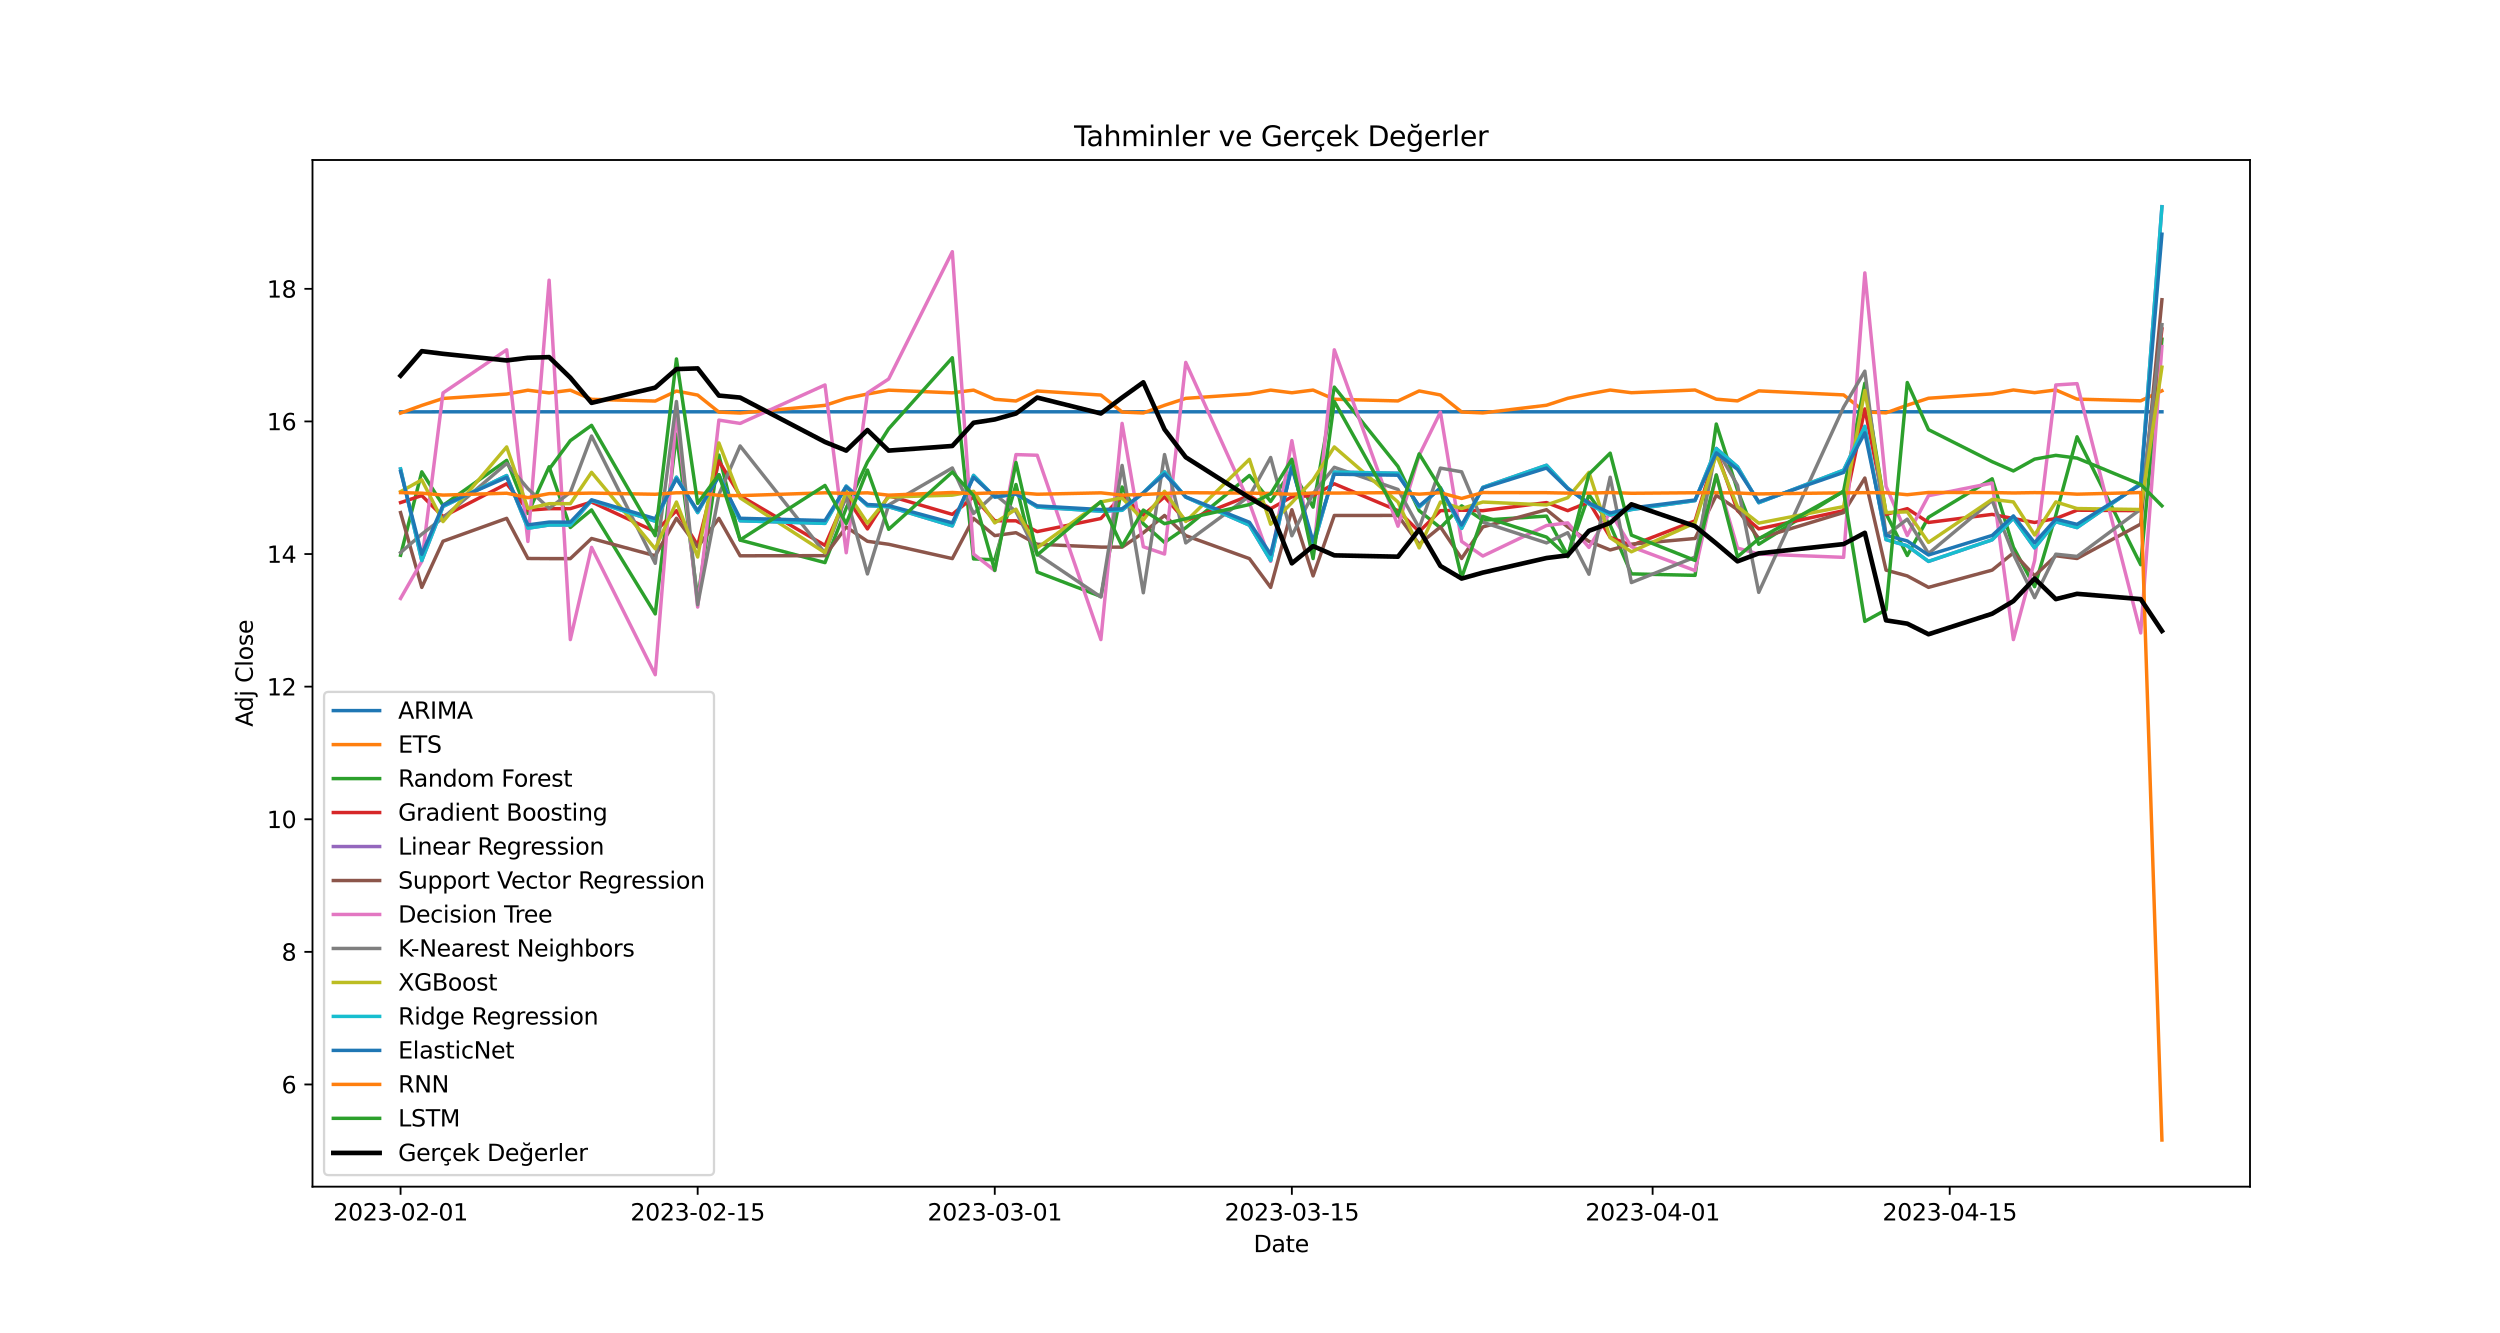 <?xml version="1.0" encoding="utf-8" standalone="no"?>
<!DOCTYPE svg PUBLIC "-//W3C//DTD SVG 1.1//EN"
  "http://www.w3.org/Graphics/SVG/1.1/DTD/svg11.dtd">
<svg xmlns:xlink="http://www.w3.org/1999/xlink" width="1080pt" height="576pt" viewBox="0 0 1080 576" xmlns="http://www.w3.org/2000/svg" version="1.1">
 <defs>
  <style type="text/css">*{stroke-linejoin: round; stroke-linecap: butt}</style>
 </defs>
 <g id="figure_1">
  <g id="patch_1">
   <path d="M 0 576 
L 1080 576 
L 1080 0 
L 0 0 
z
" style="fill: #ffffff"/>
  </g>
  <g id="axes_1">
   <g id="patch_2">
    <path d="M 135 512.64 
L 972 512.64 
L 972 69.12 
L 135 69.12 
z
" style="fill: #ffffff"/>
   </g>
   <g id="matplotlib.axis_1">
    <g id="xtick_1">
     <g id="line2d_1">
      <defs>
       <path id="m3246c7cb41" d="M 0 0 
L 0 3.5 
" style="stroke: #000000; stroke-width: 0.8"/>
      </defs>
      <g>
       <use xlink:href="#m3246c7cb41" x="173.045" y="512.64" style="stroke: #000000; stroke-width: 0.8"/>
      </g>
     </g>
     <g id="text_1">
      <!-- 2023-02-01 -->
      <g transform="translate(143.988 527.238) scale(0.1 -0.1)">
       <defs>
        <path id="DejaVuSans-32" d="M 1228 531 
L 3431 531 
L 3431 0 
L 469 0 
L 469 531 
Q 828 903 1448 1529 
Q 2069 2156 2228 2338 
Q 2531 2678 2651 2914 
Q 2772 3150 2772 3378 
Q 2772 3750 2511 3984 
Q 2250 4219 1831 4219 
Q 1534 4219 1204 4116 
Q 875 4013 500 3803 
L 500 4441 
Q 881 4594 1212 4672 
Q 1544 4750 1819 4750 
Q 2544 4750 2975 4387 
Q 3406 4025 3406 3419 
Q 3406 3131 3298 2873 
Q 3191 2616 2906 2266 
Q 2828 2175 2409 1742 
Q 1991 1309 1228 531 
z
" transform="scale(0.016)"/>
        <path id="DejaVuSans-30" d="M 2034 4250 
Q 1547 4250 1301 3770 
Q 1056 3291 1056 2328 
Q 1056 1369 1301 889 
Q 1547 409 2034 409 
Q 2525 409 2770 889 
Q 3016 1369 3016 2328 
Q 3016 3291 2770 3770 
Q 2525 4250 2034 4250 
z
M 2034 4750 
Q 2819 4750 3233 4129 
Q 3647 3509 3647 2328 
Q 3647 1150 3233 529 
Q 2819 -91 2034 -91 
Q 1250 -91 836 529 
Q 422 1150 422 2328 
Q 422 3509 836 4129 
Q 1250 4750 2034 4750 
z
" transform="scale(0.016)"/>
        <path id="DejaVuSans-33" d="M 2597 2516 
Q 3050 2419 3304 2112 
Q 3559 1806 3559 1356 
Q 3559 666 3084 287 
Q 2609 -91 1734 -91 
Q 1441 -91 1130 -33 
Q 819 25 488 141 
L 488 750 
Q 750 597 1062 519 
Q 1375 441 1716 441 
Q 2309 441 2620 675 
Q 2931 909 2931 1356 
Q 2931 1769 2642 2001 
Q 2353 2234 1838 2234 
L 1294 2234 
L 1294 2753 
L 1863 2753 
Q 2328 2753 2575 2939 
Q 2822 3125 2822 3475 
Q 2822 3834 2567 4026 
Q 2313 4219 1838 4219 
Q 1578 4219 1281 4162 
Q 984 4106 628 3988 
L 628 4550 
Q 988 4650 1302 4700 
Q 1616 4750 1894 4750 
Q 2613 4750 3031 4423 
Q 3450 4097 3450 3541 
Q 3450 3153 3228 2886 
Q 3006 2619 2597 2516 
z
" transform="scale(0.016)"/>
        <path id="DejaVuSans-2d" d="M 313 2009 
L 1997 2009 
L 1997 1497 
L 313 1497 
L 313 2009 
z
" transform="scale(0.016)"/>
        <path id="DejaVuSans-31" d="M 794 531 
L 1825 531 
L 1825 4091 
L 703 3866 
L 703 4441 
L 1819 4666 
L 2450 4666 
L 2450 531 
L 3481 531 
L 3481 0 
L 794 0 
L 794 531 
z
" transform="scale(0.016)"/>
       </defs>
       <use xlink:href="#DejaVuSans-32"/>
       <use xlink:href="#DejaVuSans-30" x="63.623"/>
       <use xlink:href="#DejaVuSans-32" x="127.246"/>
       <use xlink:href="#DejaVuSans-33" x="190.869"/>
       <use xlink:href="#DejaVuSans-2d" x="254.492"/>
       <use xlink:href="#DejaVuSans-30" x="290.576"/>
       <use xlink:href="#DejaVuSans-32" x="354.199"/>
       <use xlink:href="#DejaVuSans-2d" x="417.822"/>
       <use xlink:href="#DejaVuSans-30" x="453.906"/>
       <use xlink:href="#DejaVuSans-31" x="517.529"/>
      </g>
     </g>
    </g>
    <g id="xtick_2">
     <g id="line2d_2">
      <g>
       <use xlink:href="#m3246c7cb41" x="301.392" y="512.64" style="stroke: #000000; stroke-width: 0.8"/>
      </g>
     </g>
     <g id="text_2">
      <!-- 2023-02-15 -->
      <g transform="translate(272.334 527.238) scale(0.1 -0.1)">
       <defs>
        <path id="DejaVuSans-35" d="M 691 4666 
L 3169 4666 
L 3169 4134 
L 1269 4134 
L 1269 2991 
Q 1406 3038 1543 3061 
Q 1681 3084 1819 3084 
Q 2600 3084 3056 2656 
Q 3513 2228 3513 1497 
Q 3513 744 3044 326 
Q 2575 -91 1722 -91 
Q 1428 -91 1123 -41 
Q 819 9 494 109 
L 494 744 
Q 775 591 1075 516 
Q 1375 441 1709 441 
Q 2250 441 2565 725 
Q 2881 1009 2881 1497 
Q 2881 1984 2565 2268 
Q 2250 2553 1709 2553 
Q 1456 2553 1204 2497 
Q 953 2441 691 2322 
L 691 4666 
z
" transform="scale(0.016)"/>
       </defs>
       <use xlink:href="#DejaVuSans-32"/>
       <use xlink:href="#DejaVuSans-30" x="63.623"/>
       <use xlink:href="#DejaVuSans-32" x="127.246"/>
       <use xlink:href="#DejaVuSans-33" x="190.869"/>
       <use xlink:href="#DejaVuSans-2d" x="254.492"/>
       <use xlink:href="#DejaVuSans-30" x="290.576"/>
       <use xlink:href="#DejaVuSans-32" x="354.199"/>
       <use xlink:href="#DejaVuSans-2d" x="417.822"/>
       <use xlink:href="#DejaVuSans-31" x="453.906"/>
       <use xlink:href="#DejaVuSans-35" x="517.529"/>
      </g>
     </g>
    </g>
    <g id="xtick_3">
     <g id="line2d_3">
      <g>
       <use xlink:href="#m3246c7cb41" x="429.738" y="512.64" style="stroke: #000000; stroke-width: 0.8"/>
      </g>
     </g>
     <g id="text_3">
      <!-- 2023-03-01 -->
      <g transform="translate(400.68 527.238) scale(0.1 -0.1)">
       <use xlink:href="#DejaVuSans-32"/>
       <use xlink:href="#DejaVuSans-30" x="63.623"/>
       <use xlink:href="#DejaVuSans-32" x="127.246"/>
       <use xlink:href="#DejaVuSans-33" x="190.869"/>
       <use xlink:href="#DejaVuSans-2d" x="254.492"/>
       <use xlink:href="#DejaVuSans-30" x="290.576"/>
       <use xlink:href="#DejaVuSans-33" x="354.199"/>
       <use xlink:href="#DejaVuSans-2d" x="417.822"/>
       <use xlink:href="#DejaVuSans-30" x="453.906"/>
       <use xlink:href="#DejaVuSans-31" x="517.529"/>
      </g>
     </g>
    </g>
    <g id="xtick_4">
     <g id="line2d_4">
      <g>
       <use xlink:href="#m3246c7cb41" x="558.084" y="512.64" style="stroke: #000000; stroke-width: 0.8"/>
      </g>
     </g>
     <g id="text_4">
      <!-- 2023-03-15 -->
      <g transform="translate(529.026 527.238) scale(0.1 -0.1)">
       <use xlink:href="#DejaVuSans-32"/>
       <use xlink:href="#DejaVuSans-30" x="63.623"/>
       <use xlink:href="#DejaVuSans-32" x="127.246"/>
       <use xlink:href="#DejaVuSans-33" x="190.869"/>
       <use xlink:href="#DejaVuSans-2d" x="254.492"/>
       <use xlink:href="#DejaVuSans-30" x="290.576"/>
       <use xlink:href="#DejaVuSans-33" x="354.199"/>
       <use xlink:href="#DejaVuSans-2d" x="417.822"/>
       <use xlink:href="#DejaVuSans-31" x="453.906"/>
       <use xlink:href="#DejaVuSans-35" x="517.529"/>
      </g>
     </g>
    </g>
    <g id="xtick_5">
     <g id="line2d_5">
      <g>
       <use xlink:href="#m3246c7cb41" x="713.933" y="512.64" style="stroke: #000000; stroke-width: 0.8"/>
      </g>
     </g>
     <g id="text_5">
      <!-- 2023-04-01 -->
      <g transform="translate(684.875 527.238) scale(0.1 -0.1)">
       <defs>
        <path id="DejaVuSans-34" d="M 2419 4116 
L 825 1625 
L 2419 1625 
L 2419 4116 
z
M 2253 4666 
L 3047 4666 
L 3047 1625 
L 3713 1625 
L 3713 1100 
L 3047 1100 
L 3047 0 
L 2419 0 
L 2419 1100 
L 313 1100 
L 313 1709 
L 2253 4666 
z
" transform="scale(0.016)"/>
       </defs>
       <use xlink:href="#DejaVuSans-32"/>
       <use xlink:href="#DejaVuSans-30" x="63.623"/>
       <use xlink:href="#DejaVuSans-32" x="127.246"/>
       <use xlink:href="#DejaVuSans-33" x="190.869"/>
       <use xlink:href="#DejaVuSans-2d" x="254.492"/>
       <use xlink:href="#DejaVuSans-30" x="290.576"/>
       <use xlink:href="#DejaVuSans-34" x="354.199"/>
       <use xlink:href="#DejaVuSans-2d" x="417.822"/>
       <use xlink:href="#DejaVuSans-30" x="453.906"/>
       <use xlink:href="#DejaVuSans-31" x="517.529"/>
      </g>
     </g>
    </g>
    <g id="xtick_6">
     <g id="line2d_6">
      <g>
       <use xlink:href="#m3246c7cb41" x="842.279" y="512.64" style="stroke: #000000; stroke-width: 0.8"/>
      </g>
     </g>
     <g id="text_6">
      <!-- 2023-04-15 -->
      <g transform="translate(813.221 527.238) scale(0.1 -0.1)">
       <use xlink:href="#DejaVuSans-32"/>
       <use xlink:href="#DejaVuSans-30" x="63.623"/>
       <use xlink:href="#DejaVuSans-32" x="127.246"/>
       <use xlink:href="#DejaVuSans-33" x="190.869"/>
       <use xlink:href="#DejaVuSans-2d" x="254.492"/>
       <use xlink:href="#DejaVuSans-30" x="290.576"/>
       <use xlink:href="#DejaVuSans-34" x="354.199"/>
       <use xlink:href="#DejaVuSans-2d" x="417.822"/>
       <use xlink:href="#DejaVuSans-31" x="453.906"/>
       <use xlink:href="#DejaVuSans-35" x="517.529"/>
      </g>
     </g>
    </g>
    <g id="text_7">
     <!-- Date -->
     <g transform="translate(541.549 540.917) scale(0.1 -0.1)">
      <defs>
       <path id="DejaVuSans-44" d="M 1259 4147 
L 1259 519 
L 2022 519 
Q 2988 519 3436 956 
Q 3884 1394 3884 2338 
Q 3884 3275 3436 3711 
Q 2988 4147 2022 4147 
L 1259 4147 
z
M 628 4666 
L 1925 4666 
Q 3281 4666 3915 4102 
Q 4550 3538 4550 2338 
Q 4550 1131 3912 565 
Q 3275 0 1925 0 
L 628 0 
L 628 4666 
z
" transform="scale(0.016)"/>
       <path id="DejaVuSans-61" d="M 2194 1759 
Q 1497 1759 1228 1600 
Q 959 1441 959 1056 
Q 959 750 1161 570 
Q 1363 391 1709 391 
Q 2188 391 2477 730 
Q 2766 1069 2766 1631 
L 2766 1759 
L 2194 1759 
z
M 3341 1997 
L 3341 0 
L 2766 0 
L 2766 531 
Q 2569 213 2275 61 
Q 1981 -91 1556 -91 
Q 1019 -91 701 211 
Q 384 513 384 1019 
Q 384 1609 779 1909 
Q 1175 2209 1959 2209 
L 2766 2209 
L 2766 2266 
Q 2766 2663 2505 2880 
Q 2244 3097 1772 3097 
Q 1472 3097 1187 3025 
Q 903 2953 641 2809 
L 641 3341 
Q 956 3463 1253 3523 
Q 1550 3584 1831 3584 
Q 2591 3584 2966 3190 
Q 3341 2797 3341 1997 
z
" transform="scale(0.016)"/>
       <path id="DejaVuSans-74" d="M 1172 4494 
L 1172 3500 
L 2356 3500 
L 2356 3053 
L 1172 3053 
L 1172 1153 
Q 1172 725 1289 603 
Q 1406 481 1766 481 
L 2356 481 
L 2356 0 
L 1766 0 
Q 1100 0 847 248 
Q 594 497 594 1153 
L 594 3053 
L 172 3053 
L 172 3500 
L 594 3500 
L 594 4494 
L 1172 4494 
z
" transform="scale(0.016)"/>
       <path id="DejaVuSans-65" d="M 3597 1894 
L 3597 1613 
L 953 1613 
Q 991 1019 1311 708 
Q 1631 397 2203 397 
Q 2534 397 2845 478 
Q 3156 559 3463 722 
L 3463 178 
Q 3153 47 2828 -22 
Q 2503 -91 2169 -91 
Q 1331 -91 842 396 
Q 353 884 353 1716 
Q 353 2575 817 3079 
Q 1281 3584 2069 3584 
Q 2775 3584 3186 3129 
Q 3597 2675 3597 1894 
z
M 3022 2063 
Q 3016 2534 2758 2815 
Q 2500 3097 2075 3097 
Q 1594 3097 1305 2825 
Q 1016 2553 972 2059 
L 3022 2063 
z
" transform="scale(0.016)"/>
      </defs>
      <use xlink:href="#DejaVuSans-44"/>
      <use xlink:href="#DejaVuSans-61" x="77.002"/>
      <use xlink:href="#DejaVuSans-74" x="138.281"/>
      <use xlink:href="#DejaVuSans-65" x="177.49"/>
     </g>
    </g>
   </g>
   <g id="matplotlib.axis_2">
    <g id="ytick_1">
     <g id="line2d_7">
      <defs>
       <path id="m123b6d3da1" d="M 0 0 
L -3.5 0 
" style="stroke: #000000; stroke-width: 0.8"/>
      </defs>
      <g>
       <use xlink:href="#m123b6d3da1" x="135" y="468.48" style="stroke: #000000; stroke-width: 0.8"/>
      </g>
     </g>
     <g id="text_8">
      <!-- 6 -->
      <g transform="translate(121.638 472.279) scale(0.1 -0.1)">
       <defs>
        <path id="DejaVuSans-36" d="M 2113 2584 
Q 1688 2584 1439 2293 
Q 1191 2003 1191 1497 
Q 1191 994 1439 701 
Q 1688 409 2113 409 
Q 2538 409 2786 701 
Q 3034 994 3034 1497 
Q 3034 2003 2786 2293 
Q 2538 2584 2113 2584 
z
M 3366 4563 
L 3366 3988 
Q 3128 4100 2886 4159 
Q 2644 4219 2406 4219 
Q 1781 4219 1451 3797 
Q 1122 3375 1075 2522 
Q 1259 2794 1537 2939 
Q 1816 3084 2150 3084 
Q 2853 3084 3261 2657 
Q 3669 2231 3669 1497 
Q 3669 778 3244 343 
Q 2819 -91 2113 -91 
Q 1303 -91 875 529 
Q 447 1150 447 2328 
Q 447 3434 972 4092 
Q 1497 4750 2381 4750 
Q 2619 4750 2861 4703 
Q 3103 4656 3366 4563 
z
" transform="scale(0.016)"/>
       </defs>
       <use xlink:href="#DejaVuSans-36"/>
      </g>
     </g>
    </g>
    <g id="ytick_2">
     <g id="line2d_8">
      <g>
       <use xlink:href="#m123b6d3da1" x="135" y="411.196" style="stroke: #000000; stroke-width: 0.8"/>
      </g>
     </g>
     <g id="text_9">
      <!-- 8 -->
      <g transform="translate(121.638 414.995) scale(0.1 -0.1)">
       <defs>
        <path id="DejaVuSans-38" d="M 2034 2216 
Q 1584 2216 1326 1975 
Q 1069 1734 1069 1313 
Q 1069 891 1326 650 
Q 1584 409 2034 409 
Q 2484 409 2743 651 
Q 3003 894 3003 1313 
Q 3003 1734 2745 1975 
Q 2488 2216 2034 2216 
z
M 1403 2484 
Q 997 2584 770 2862 
Q 544 3141 544 3541 
Q 544 4100 942 4425 
Q 1341 4750 2034 4750 
Q 2731 4750 3128 4425 
Q 3525 4100 3525 3541 
Q 3525 3141 3298 2862 
Q 3072 2584 2669 2484 
Q 3125 2378 3379 2068 
Q 3634 1759 3634 1313 
Q 3634 634 3220 271 
Q 2806 -91 2034 -91 
Q 1263 -91 848 271 
Q 434 634 434 1313 
Q 434 1759 690 2068 
Q 947 2378 1403 2484 
z
M 1172 3481 
Q 1172 3119 1398 2916 
Q 1625 2713 2034 2713 
Q 2441 2713 2670 2916 
Q 2900 3119 2900 3481 
Q 2900 3844 2670 4047 
Q 2441 4250 2034 4250 
Q 1625 4250 1398 4047 
Q 1172 3844 1172 3481 
z
" transform="scale(0.016)"/>
       </defs>
       <use xlink:href="#DejaVuSans-38"/>
      </g>
     </g>
    </g>
    <g id="ytick_3">
     <g id="line2d_9">
      <g>
       <use xlink:href="#m123b6d3da1" x="135" y="353.912" style="stroke: #000000; stroke-width: 0.8"/>
      </g>
     </g>
     <g id="text_10">
      <!-- 10 -->
      <g transform="translate(115.275 357.711) scale(0.1 -0.1)">
       <use xlink:href="#DejaVuSans-31"/>
       <use xlink:href="#DejaVuSans-30" x="63.623"/>
      </g>
     </g>
    </g>
    <g id="ytick_4">
     <g id="line2d_10">
      <g>
       <use xlink:href="#m123b6d3da1" x="135" y="296.627" style="stroke: #000000; stroke-width: 0.8"/>
      </g>
     </g>
     <g id="text_11">
      <!-- 12 -->
      <g transform="translate(115.275 300.427) scale(0.1 -0.1)">
       <use xlink:href="#DejaVuSans-31"/>
       <use xlink:href="#DejaVuSans-32" x="63.623"/>
      </g>
     </g>
    </g>
    <g id="ytick_5">
     <g id="line2d_11">
      <g>
       <use xlink:href="#m123b6d3da1" x="135" y="239.343" style="stroke: #000000; stroke-width: 0.8"/>
      </g>
     </g>
     <g id="text_12">
      <!-- 14 -->
      <g transform="translate(115.275 243.142) scale(0.1 -0.1)">
       <use xlink:href="#DejaVuSans-31"/>
       <use xlink:href="#DejaVuSans-34" x="63.623"/>
      </g>
     </g>
    </g>
    <g id="ytick_6">
     <g id="line2d_12">
      <g>
       <use xlink:href="#m123b6d3da1" x="135" y="182.059" style="stroke: #000000; stroke-width: 0.8"/>
      </g>
     </g>
     <g id="text_13">
      <!-- 16 -->
      <g transform="translate(115.275 185.858) scale(0.1 -0.1)">
       <use xlink:href="#DejaVuSans-31"/>
       <use xlink:href="#DejaVuSans-36" x="63.623"/>
      </g>
     </g>
    </g>
    <g id="ytick_7">
     <g id="line2d_13">
      <g>
       <use xlink:href="#m123b6d3da1" x="135" y="124.775" style="stroke: #000000; stroke-width: 0.8"/>
      </g>
     </g>
     <g id="text_14">
      <!-- 18 -->
      <g transform="translate(115.275 128.574) scale(0.1 -0.1)">
       <use xlink:href="#DejaVuSans-31"/>
       <use xlink:href="#DejaVuSans-38" x="63.623"/>
      </g>
     </g>
    </g>
    <g id="text_15">
     <!-- Adj Close -->
     <g transform="translate(109.195 313.986) rotate(-90) scale(0.1 -0.1)">
      <defs>
       <path id="DejaVuSans-41" d="M 2188 4044 
L 1331 1722 
L 3047 1722 
L 2188 4044 
z
M 1831 4666 
L 2547 4666 
L 4325 0 
L 3669 0 
L 3244 1197 
L 1141 1197 
L 716 0 
L 50 0 
L 1831 4666 
z
" transform="scale(0.016)"/>
       <path id="DejaVuSans-64" d="M 2906 2969 
L 2906 4863 
L 3481 4863 
L 3481 0 
L 2906 0 
L 2906 525 
Q 2725 213 2448 61 
Q 2172 -91 1784 -91 
Q 1150 -91 751 415 
Q 353 922 353 1747 
Q 353 2572 751 3078 
Q 1150 3584 1784 3584 
Q 2172 3584 2448 3432 
Q 2725 3281 2906 2969 
z
M 947 1747 
Q 947 1113 1208 752 
Q 1469 391 1925 391 
Q 2381 391 2643 752 
Q 2906 1113 2906 1747 
Q 2906 2381 2643 2742 
Q 2381 3103 1925 3103 
Q 1469 3103 1208 2742 
Q 947 2381 947 1747 
z
" transform="scale(0.016)"/>
       <path id="DejaVuSans-6a" d="M 603 3500 
L 1178 3500 
L 1178 -63 
Q 1178 -731 923 -1031 
Q 669 -1331 103 -1331 
L -116 -1331 
L -116 -844 
L 38 -844 
Q 366 -844 484 -692 
Q 603 -541 603 -63 
L 603 3500 
z
M 603 4863 
L 1178 4863 
L 1178 4134 
L 603 4134 
L 603 4863 
z
" transform="scale(0.016)"/>
       <path id="DejaVuSans-20" transform="scale(0.016)"/>
       <path id="DejaVuSans-43" d="M 4122 4306 
L 4122 3641 
Q 3803 3938 3442 4084 
Q 3081 4231 2675 4231 
Q 1875 4231 1450 3742 
Q 1025 3253 1025 2328 
Q 1025 1406 1450 917 
Q 1875 428 2675 428 
Q 3081 428 3442 575 
Q 3803 722 4122 1019 
L 4122 359 
Q 3791 134 3420 21 
Q 3050 -91 2638 -91 
Q 1578 -91 968 557 
Q 359 1206 359 2328 
Q 359 3453 968 4101 
Q 1578 4750 2638 4750 
Q 3056 4750 3426 4639 
Q 3797 4528 4122 4306 
z
" transform="scale(0.016)"/>
       <path id="DejaVuSans-6c" d="M 603 4863 
L 1178 4863 
L 1178 0 
L 603 0 
L 603 4863 
z
" transform="scale(0.016)"/>
       <path id="DejaVuSans-6f" d="M 1959 3097 
Q 1497 3097 1228 2736 
Q 959 2375 959 1747 
Q 959 1119 1226 758 
Q 1494 397 1959 397 
Q 2419 397 2687 759 
Q 2956 1122 2956 1747 
Q 2956 2369 2687 2733 
Q 2419 3097 1959 3097 
z
M 1959 3584 
Q 2709 3584 3137 3096 
Q 3566 2609 3566 1747 
Q 3566 888 3137 398 
Q 2709 -91 1959 -91 
Q 1206 -91 779 398 
Q 353 888 353 1747 
Q 353 2609 779 3096 
Q 1206 3584 1959 3584 
z
" transform="scale(0.016)"/>
       <path id="DejaVuSans-73" d="M 2834 3397 
L 2834 2853 
Q 2591 2978 2328 3040 
Q 2066 3103 1784 3103 
Q 1356 3103 1142 2972 
Q 928 2841 928 2578 
Q 928 2378 1081 2264 
Q 1234 2150 1697 2047 
L 1894 2003 
Q 2506 1872 2764 1633 
Q 3022 1394 3022 966 
Q 3022 478 2636 193 
Q 2250 -91 1575 -91 
Q 1294 -91 989 -36 
Q 684 19 347 128 
L 347 722 
Q 666 556 975 473 
Q 1284 391 1588 391 
Q 1994 391 2212 530 
Q 2431 669 2431 922 
Q 2431 1156 2273 1281 
Q 2116 1406 1581 1522 
L 1381 1569 
Q 847 1681 609 1914 
Q 372 2147 372 2553 
Q 372 3047 722 3315 
Q 1072 3584 1716 3584 
Q 2034 3584 2315 3537 
Q 2597 3491 2834 3397 
z
" transform="scale(0.016)"/>
      </defs>
      <use xlink:href="#DejaVuSans-41"/>
      <use xlink:href="#DejaVuSans-64" x="66.658"/>
      <use xlink:href="#DejaVuSans-6a" x="130.135"/>
      <use xlink:href="#DejaVuSans-20" x="157.918"/>
      <use xlink:href="#DejaVuSans-43" x="189.705"/>
      <use xlink:href="#DejaVuSans-6c" x="259.529"/>
      <use xlink:href="#DejaVuSans-6f" x="287.312"/>
      <use xlink:href="#DejaVuSans-73" x="348.494"/>
      <use xlink:href="#DejaVuSans-65" x="400.594"/>
     </g>
    </g>
   </g>
   <g id="line2d_14">
    <path d="M 173.045 177.94 
L 182.213 177.915 
L 191.381 177.909 
L 218.883 177.908 
L 228.051 177.908 
L 237.219 177.908 
L 246.386 177.908 
L 255.554 177.908 
L 283.056 177.908 
L 292.224 177.908 
L 301.392 177.908 
L 310.559 177.908 
L 319.727 177.908 
L 356.397 177.908 
L 365.565 177.908 
L 374.732 177.908 
L 383.9 177.908 
L 411.403 177.908 
L 420.57 177.908 
L 429.738 177.908 
L 438.905 177.908 
L 448.073 177.908 
L 475.576 177.908 
L 484.743 177.908 
L 493.911 177.908 
L 503.078 177.908 
L 512.246 177.908 
L 539.749 177.908 
L 548.916 177.908 
L 558.084 177.908 
L 567.251 177.908 
L 576.419 177.908 
L 603.922 177.908 
L 613.089 177.908 
L 622.257 177.908 
L 631.424 177.908 
L 640.592 177.908 
L 668.095 177.908 
L 677.262 177.908 
L 686.43 177.908 
L 695.597 177.908 
L 704.765 177.908 
L 732.268 177.908 
L 741.435 177.908 
L 750.603 177.908 
L 759.771 177.908 
L 796.441 177.908 
L 805.608 177.908 
L 814.776 177.908 
L 823.944 177.908 
L 833.111 177.908 
L 860.614 177.908 
L 869.781 177.908 
L 878.949 177.908 
L 888.117 177.908 
L 897.284 177.908 
L 924.787 177.908 
L 933.955 177.908 
" clip-path="url(#p01ce1c2d25)" style="fill: none; stroke: #1f77b4; stroke-width: 1.5; stroke-linecap: square"/>
   </g>
   <g id="line2d_15">
    <path d="M 173.045 178.456 
L 182.213 175.14 
L 191.381 172.14 
L 218.883 170.24 
L 228.051 168.567 
L 237.219 169.728 
L 246.386 168.552 
L 255.554 172.516 
L 283.056 173.255 
L 292.224 168.93 
L 301.392 170.678 
L 310.559 178.024 
L 319.727 178.431 
L 356.397 175.115 
L 365.565 172.115 
L 374.732 170.215 
L 383.9 168.542 
L 411.403 169.703 
L 420.57 168.527 
L 429.738 172.492 
L 438.905 173.23 
L 448.073 168.905 
L 475.576 170.653 
L 484.743 177.999 
L 493.911 178.406 
L 503.078 175.09 
L 512.246 172.09 
L 539.749 170.19 
L 548.916 168.518 
L 558.084 169.678 
L 567.251 168.502 
L 576.419 172.467 
L 603.922 173.205 
L 613.089 168.881 
L 622.257 170.628 
L 631.424 177.975 
L 640.592 178.381 
L 668.095 175.065 
L 677.262 172.065 
L 686.43 170.166 
L 695.597 168.493 
L 704.765 169.653 
L 732.268 168.477 
L 741.435 172.442 
L 750.603 173.18 
L 759.771 168.856 
L 796.441 170.603 
L 805.608 177.95 
L 814.776 178.356 
L 823.944 175.04 
L 833.111 172.04 
L 860.614 170.141 
L 869.781 168.468 
L 878.949 169.628 
L 888.117 168.452 
L 897.284 172.417 
L 924.787 173.155 
L 933.955 168.831 
" clip-path="url(#p01ce1c2d25)" style="fill: none; stroke: #ff7f0e; stroke-width: 1.5; stroke-linecap: square"/>
   </g>
   <g id="line2d_16">
    <path d="M 173.045 239.865 
L 182.213 203.836 
L 191.381 218.337 
L 218.883 198.886 
L 228.051 221.797 
L 237.219 201.656 
L 246.386 227.869 
L 255.554 220.288 
L 283.056 265.193 
L 292.224 187.544 
L 301.392 258.714 
L 310.559 196.592 
L 319.727 233.314 
L 356.397 243.047 
L 365.565 219.503 
L 374.732 199.597 
L 383.9 185.218 
L 411.403 154.548 
L 420.57 241.446 
L 429.738 241.832 
L 438.905 209.315 
L 448.073 247.117 
L 475.576 257.663 
L 484.743 210.398 
L 493.911 226.24 
L 503.078 234.331 
L 512.246 227.987 
L 539.749 205.414 
L 548.916 216.63 
L 558.084 203.286 
L 567.251 219.059 
L 576.419 167.243 
L 603.922 201.516 
L 613.089 220.623 
L 622.257 227.995 
L 631.424 218.526 
L 640.592 224.707 
L 668.095 222.954 
L 677.262 239.991 
L 686.43 213.72 
L 695.597 226.878 
L 704.765 247.91 
L 732.268 248.555 
L 741.435 183.188 
L 750.603 211.727 
L 759.771 235.127 
L 796.441 212.133 
L 805.608 165.55 
L 814.776 221.96 
L 823.944 239.965 
L 833.111 223.464 
L 860.614 206.835 
L 869.781 236.387 
L 878.949 253.438 
L 888.117 222.562 
L 897.284 188.707 
L 924.787 243.955 
L 933.955 146.537 
" clip-path="url(#p01ce1c2d25)" style="fill: none; stroke: #2ca02c; stroke-width: 1.5; stroke-linecap: square"/>
   </g>
   <g id="line2d_17">
    <path d="M 173.045 217.114 
L 182.213 214.088 
L 191.381 223.192 
L 218.883 208.992 
L 228.051 220.409 
L 237.219 219.743 
L 246.386 219.743 
L 255.554 216.87 
L 283.056 229.653 
L 292.224 220.607 
L 301.392 235.612 
L 310.559 199.149 
L 319.727 214.154 
L 356.397 235.612 
L 365.565 214.648 
L 374.732 228.486 
L 383.9 214.154 
L 411.403 222.21 
L 420.57 214.648 
L 429.738 224.992 
L 438.905 224.992 
L 448.073 229.653 
L 475.576 223.997 
L 484.743 214.154 
L 493.911 222.526 
L 503.078 214.648 
L 512.246 224.992 
L 539.749 214.088 
L 548.916 219.743 
L 558.084 214.648 
L 567.251 214.088 
L 576.419 208.992 
L 603.922 220.607 
L 613.089 229.653 
L 622.257 220.607 
L 631.424 220.409 
L 640.592 220.607 
L 668.095 217.114 
L 677.262 220.607 
L 686.43 216.87 
L 695.597 232.119 
L 704.765 235.612 
L 732.268 224.992 
L 741.435 194.936 
L 750.603 220.607 
L 759.771 228.486 
L 796.441 220.607 
L 805.608 176.663 
L 814.776 222.21 
L 823.944 219.743 
L 833.111 225.703 
L 860.614 222.21 
L 869.781 223.997 
L 878.949 225.703 
L 888.117 223.997 
L 897.284 220.409 
L 924.787 220.607 
L 933.955 142.077 
" clip-path="url(#p01ce1c2d25)" style="fill: none; stroke: #d62728; stroke-width: 1.5; stroke-linecap: square"/>
   </g>
   <g id="line2d_18">
    <path d="M 173.045 202.573 
L 182.213 242.187 
L 191.381 218.821 
L 218.883 205.435 
L 228.051 228.204 
L 237.219 226.801 
L 246.386 226.818 
L 255.554 216.177 
L 283.056 225.17 
L 292.224 206.15 
L 301.392 221.436 
L 310.559 205.099 
L 319.727 224.973 
L 356.397 226.1 
L 365.565 209.999 
L 374.732 218.446 
L 383.9 218.903 
L 411.403 227.19 
L 420.57 205.371 
L 429.738 214.723 
L 438.905 213.374 
L 448.073 219.051 
L 475.576 220.826 
L 484.743 220.445 
L 493.911 212.887 
L 503.078 203.867 
L 512.246 214.76 
L 539.749 226.889 
L 548.916 242.14 
L 558.084 200.674 
L 567.251 236.12 
L 576.419 203.931 
L 603.922 204.441 
L 613.089 219.062 
L 622.257 210.728 
L 631.424 228.267 
L 640.592 210.537 
L 668.095 200.988 
L 677.262 210.886 
L 686.43 217.706 
L 695.597 222.494 
L 704.765 220.128 
L 732.268 216.26 
L 741.435 193.765 
L 750.603 201.642 
L 759.771 217.17 
L 796.441 203.11 
L 805.608 184.196 
L 814.776 233.121 
L 823.944 235.813 
L 833.111 242.53 
L 860.614 233.192 
L 869.781 223.86 
L 878.949 236.716 
L 888.117 225.395 
L 897.284 227.928 
L 924.787 208.958 
L 933.955 89.28 
" clip-path="url(#p01ce1c2d25)" style="fill: none; stroke: #9467bd; stroke-width: 1.5; stroke-linecap: square"/>
   </g>
   <g id="line2d_19">
    <path d="M 173.045 221.435 
L 182.213 253.753 
L 191.381 233.816 
L 218.883 223.93 
L 228.051 241.263 
L 237.219 241.33 
L 246.386 241.329 
L 255.554 232.627 
L 283.056 240.092 
L 292.224 223.896 
L 301.392 236.323 
L 310.559 223.946 
L 319.727 240.101 
L 356.397 240.048 
L 365.565 227.659 
L 374.732 233.834 
L 383.9 235.128 
L 411.403 241.311 
L 420.57 223.933 
L 429.738 231.381 
L 438.905 230.129 
L 448.073 235.121 
L 475.576 236.352 
L 484.743 236.37 
L 493.911 230.153 
L 503.078 222.689 
L 512.246 231.379 
L 539.749 241.326 
L 548.916 253.755 
L 558.084 220.21 
L 567.251 248.779 
L 576.419 222.686 
L 603.922 222.661 
L 613.089 235.121 
L 622.257 227.624 
L 631.424 241.26 
L 640.592 227.633 
L 668.095 220.195 
L 677.262 227.617 
L 686.43 233.87 
L 695.597 237.588 
L 704.765 235.07 
L 732.268 232.623 
L 741.435 213.961 
L 750.603 220.164 
L 759.771 232.579 
L 796.441 221.409 
L 805.608 206.524 
L 814.776 246.291 
L 823.944 248.794 
L 833.111 253.736 
L 860.614 246.288 
L 869.781 238.839 
L 878.949 248.751 
L 888.117 240.081 
L 897.284 241.276 
L 924.787 226.393 
L 933.955 129.48 
" clip-path="url(#p01ce1c2d25)" style="fill: none; stroke: #8c564b; stroke-width: 1.5; stroke-linecap: square"/>
   </g>
   <g id="line2d_20">
    <path d="M 173.045 258.533 
L 182.213 242.494 
L 191.381 169.743 
L 218.883 151.126 
L 228.051 233.901 
L 237.219 121.052 
L 246.386 276.292 
L 255.554 236.479 
L 283.056 291.472 
L 292.224 178.049 
L 301.392 262.257 
L 310.559 181.486 
L 319.727 182.918 
L 356.397 166.306 
L 365.565 238.77 
L 374.732 169.743 
L 383.9 163.728 
L 411.403 108.735 
L 420.57 239.343 
L 429.738 246.504 
L 438.905 196.38 
L 448.073 196.667 
L 475.576 276.292 
L 484.743 182.918 
L 493.911 236.193 
L 503.078 239.343 
L 512.246 156.568 
L 539.749 217.289 
L 548.916 242.494 
L 558.084 190.365 
L 567.251 240.489 
L 576.419 151.126 
L 603.922 227.314 
L 613.089 196.667 
L 622.257 178.049 
L 631.424 233.901 
L 640.592 240.203 
L 668.095 227.027 
L 677.262 225.882 
L 686.43 236.479 
L 695.597 221.299 
L 704.765 236.193 
L 732.268 246.504 
L 741.435 205.259 
L 750.603 236.765 
L 759.771 239.343 
L 796.441 240.775 
L 805.608 117.901 
L 814.776 210.128 
L 823.944 231.324 
L 833.111 214.138 
L 860.614 208.696 
L 869.781 276.292 
L 878.949 242.207 
L 888.117 166.306 
L 897.284 165.733 
L 924.787 273.427 
L 933.955 149.694 
" clip-path="url(#p01ce1c2d25)" style="fill: none; stroke: #e377c2; stroke-width: 1.5; stroke-linecap: square"/>
   </g>
   <g id="line2d_21">
    <path d="M 173.045 238.713 
L 182.213 230.751 
L 191.381 223.705 
L 218.883 200.218 
L 228.051 211.102 
L 237.219 219.638 
L 246.386 212.706 
L 255.554 188.36 
L 283.056 243.353 
L 292.224 173.467 
L 301.392 261.226 
L 310.559 213.68 
L 319.727 192.657 
L 356.397 238.942 
L 365.565 214.253 
L 374.732 247.936 
L 383.9 218.148 
L 411.403 202.166 
L 420.57 221.814 
L 429.738 213.508 
L 438.905 221.012 
L 448.073 239.343 
L 475.576 257.903 
L 484.743 201.077 
L 493.911 256.07 
L 503.078 196.38 
L 512.246 234.531 
L 539.749 214.31 
L 548.916 197.64 
L 558.084 231.438 
L 567.251 213.222 
L 576.419 201.879 
L 603.922 211.446 
L 613.089 228.116 
L 622.257 202.223 
L 631.424 203.827 
L 640.592 225.595 
L 668.095 234.531 
L 677.262 230.121 
L 686.43 248.05 
L 695.597 206.176 
L 704.765 251.659 
L 732.268 240.661 
L 741.435 193.745 
L 750.603 209.67 
L 759.771 255.898 
L 796.441 175.872 
L 805.608 160.348 
L 814.776 231.324 
L 823.944 224.278 
L 833.111 239.114 
L 860.614 216.2 
L 869.781 239.401 
L 878.949 258.19 
L 888.117 239.401 
L 897.284 240.374 
L 924.787 219.981 
L 933.955 140.242 
" clip-path="url(#p01ce1c2d25)" style="fill: none; stroke: #7f7f7f; stroke-width: 1.5; stroke-linecap: square"/>
   </g>
   <g id="line2d_22">
    <path d="M 173.045 212.391 
L 182.213 207.299 
L 191.381 225.322 
L 218.883 193.082 
L 228.051 219.694 
L 237.219 217.595 
L 246.386 217.595 
L 255.554 204.057 
L 283.056 237.061 
L 292.224 216.882 
L 301.392 240.626 
L 310.559 191.352 
L 319.727 215.097 
L 356.397 238.761 
L 365.565 212.249 
L 374.732 225.991 
L 383.9 214.707 
L 411.403 213.907 
L 420.57 212.249 
L 429.738 225.885 
L 438.905 219.979 
L 448.073 236.671 
L 475.576 216.827 
L 484.743 215.097 
L 493.911 224.699 
L 503.078 212.249 
L 512.246 225.269 
L 539.749 198.429 
L 548.916 226.466 
L 558.084 217.147 
L 567.251 207.299 
L 576.419 193.082 
L 603.922 216.882 
L 613.089 236.671 
L 622.257 216.882 
L 631.424 219.694 
L 640.592 216.882 
L 668.095 218.125 
L 677.262 215.017 
L 686.43 204.057 
L 695.597 232.305 
L 704.765 238.372 
L 732.268 225.885 
L 741.435 196.328 
L 750.603 218.848 
L 759.771 225.991 
L 796.441 218.848 
L 805.608 168.695 
L 814.776 221.447 
L 823.944 221.12 
L 833.111 234.322 
L 860.614 215.713 
L 869.781 216.827 
L 878.949 231.099 
L 888.117 216.827 
L 897.284 219.694 
L 924.787 220.105 
L 933.955 158.614 
" clip-path="url(#p01ce1c2d25)" style="fill: none; stroke: #bcbd22; stroke-width: 1.5; stroke-linecap: square"/>
   </g>
   <g id="line2d_23">
    <path d="M 173.045 202.578 
L 182.213 242.174 
L 191.381 218.819 
L 218.883 205.438 
L 228.051 228.199 
L 237.219 226.795 
L 246.386 226.812 
L 255.554 216.176 
L 283.056 225.164 
L 292.224 206.153 
L 301.392 221.433 
L 310.559 205.102 
L 319.727 224.967 
L 356.397 226.094 
L 365.565 210 
L 374.732 218.444 
L 383.9 218.9 
L 411.403 227.184 
L 420.57 205.375 
L 429.738 214.722 
L 438.905 213.374 
L 448.073 219.048 
L 475.576 220.823 
L 484.743 220.441 
L 493.911 212.887 
L 503.078 203.871 
L 512.246 214.759 
L 539.749 226.883 
L 548.916 242.127 
L 558.084 200.679 
L 567.251 236.11 
L 576.419 203.934 
L 603.922 204.445 
L 613.089 219.06 
L 622.257 210.729 
L 631.424 228.261 
L 640.592 210.538 
L 668.095 200.993 
L 677.262 210.887 
L 686.43 217.704 
L 695.597 222.49 
L 704.765 220.126 
L 732.268 216.258 
L 741.435 193.773 
L 750.603 201.648 
L 759.771 217.168 
L 796.441 203.114 
L 805.608 184.208 
L 814.776 233.113 
L 823.944 235.803 
L 833.111 242.518 
L 860.614 233.184 
L 869.781 223.855 
L 878.949 236.706 
L 888.117 225.39 
L 897.284 227.922 
L 924.787 208.959 
L 933.955 89.333 
" clip-path="url(#p01ce1c2d25)" style="fill: none; stroke: #17becf; stroke-width: 1.5; stroke-linecap: square"/>
   </g>
   <g id="line2d_24">
    <path d="M 173.045 203.62 
L 182.213 239.451 
L 191.381 218.275 
L 218.883 206.216 
L 228.051 226.752 
L 237.219 225.54 
L 246.386 225.555 
L 255.554 215.929 
L 283.056 224.069 
L 292.224 206.834 
L 301.392 220.658 
L 310.559 205.926 
L 319.727 223.899 
L 356.397 224.872 
L 365.565 210.344 
L 374.732 217.95 
L 383.9 218.408 
L 411.403 225.876 
L 420.57 206.161 
L 429.738 214.611 
L 438.905 213.384 
L 448.073 218.535 
L 475.576 220.131 
L 484.743 219.802 
L 493.911 212.963 
L 503.078 204.799 
L 512.246 214.643 
L 539.749 225.616 
L 548.916 239.41 
L 558.084 201.918 
L 567.251 233.962 
L 576.419 204.855 
L 603.922 205.296 
L 613.089 218.546 
L 622.257 210.974 
L 631.424 226.806 
L 640.592 210.809 
L 668.095 202.188 
L 677.262 211.11 
L 686.43 217.312 
L 695.597 221.634 
L 704.765 219.466 
L 732.268 216 
L 741.435 195.639 
L 750.603 202.754 
L 759.771 216.786 
L 796.441 204.083 
L 805.608 187.001 
L 814.776 231.248 
L 823.944 233.697 
L 833.111 239.747 
L 860.614 231.309 
L 869.781 222.876 
L 878.949 234.477 
L 888.117 224.264 
L 897.284 226.513 
L 924.787 209.383 
L 933.955 101.168 
" clip-path="url(#p01ce1c2d25)" style="fill: none; stroke: #1f77b4; stroke-width: 1.5; stroke-linecap: square"/>
   </g>
   <g id="line2d_25">
    <path d="M 173.045 212.804 
L 182.213 213.056 
L 191.381 213.883 
L 218.883 213.071 
L 228.051 214.991 
L 237.219 213.249 
L 246.386 213.203 
L 255.554 213.013 
L 283.056 213.521 
L 292.224 212.881 
L 301.392 212.842 
L 310.559 214.013 
L 319.727 214.116 
L 356.397 212.885 
L 365.565 213.144 
L 374.732 212.897 
L 383.9 213.918 
L 411.403 212.75 
L 420.57 213.237 
L 429.738 212.881 
L 438.905 212.765 
L 448.073 213.508 
L 475.576 212.908 
L 484.743 213.883 
L 493.911 213.614 
L 503.078 213.166 
L 512.246 212.838 
L 539.749 213.024 
L 548.916 213.176 
L 558.084 213.527 
L 567.251 212.934 
L 576.419 213.013 
L 603.922 212.799 
L 613.089 213.477 
L 622.257 212.862 
L 631.424 215.33 
L 640.592 212.783 
L 668.095 212.842 
L 677.262 213.02 
L 686.43 213.017 
L 695.597 212.779 
L 704.765 213.094 
L 732.268 212.872 
L 741.435 212.833 
L 750.603 212.969 
L 759.771 213.37 
L 796.441 212.903 
L 805.608 212.836 
L 814.776 212.843 
L 823.944 213.714 
L 833.111 212.741 
L 860.614 212.784 
L 869.781 212.956 
L 878.949 212.811 
L 888.117 212.949 
L 897.284 213.485 
L 924.787 212.774 
L 933.955 492.48 
" clip-path="url(#p01ce1c2d25)" style="fill: none; stroke: #ff7f0e; stroke-width: 1.5; stroke-linecap: square"/>
   </g>
   <g id="line2d_26">
    <path d="M 237.219 202.705 
L 246.386 190.346 
L 255.554 183.755 
L 283.056 231.403 
L 292.224 155.073 
L 301.392 217.441 
L 310.559 205.073 
L 319.727 233.248 
L 356.397 209.718 
L 365.565 226.173 
L 374.732 203.078 
L 383.9 228.664 
L 411.403 203.925 
L 420.57 214.087 
L 429.738 246.399 
L 438.905 199.817 
L 448.073 239.749 
L 475.576 216.684 
L 484.743 235.928 
L 493.911 220.36 
L 503.078 226.231 
L 512.246 224.099 
L 539.749 217.966 
L 548.916 213.353 
L 558.084 198.412 
L 567.251 241.294 
L 576.419 173.432 
L 603.922 222.559 
L 613.089 196.081 
L 622.257 210.897 
L 631.424 249.547 
L 640.592 223.087 
L 668.095 232.035 
L 677.262 240.5 
L 686.43 204.812 
L 695.597 195.767 
L 704.765 231.181 
L 732.268 242.105 
L 741.435 205.173 
L 750.603 240.539 
L 759.771 232.754 
L 796.441 212.287 
L 805.608 268.437 
L 814.776 263.4 
L 823.944 165.258 
L 833.111 185.608 
L 860.614 199.453 
L 869.781 203.452 
L 878.949 198.349 
L 888.117 196.708 
L 897.284 197.902 
L 924.787 209.284 
L 933.955 218.52 
" clip-path="url(#p01ce1c2d25)" style="fill: none; stroke: #2ca02c; stroke-width: 1.5; stroke-linecap: square"/>
   </g>
   <g id="line2d_27">
    <path d="M 173.045 162.296 
L 182.213 151.699 
L 191.381 152.844 
L 218.883 155.708 
L 228.051 154.563 
L 237.219 154.276 
L 246.386 163.155 
L 255.554 174.039 
L 283.056 167.452 
L 292.224 159.432 
L 301.392 159.146 
L 310.559 170.889 
L 319.727 171.748 
L 356.397 190.938 
L 365.565 194.662 
L 374.732 185.783 
L 383.9 194.662 
L 411.403 192.657 
L 420.57 182.632 
L 429.738 181.2 
L 438.905 178.622 
L 448.073 171.748 
L 475.576 178.622 
L 484.743 171.748 
L 493.911 165.16 
L 503.078 185.496 
L 512.246 197.526 
L 539.749 214.998 
L 548.916 220.44 
L 558.084 243.353 
L 567.251 235.906 
L 576.419 239.916 
L 603.922 240.489 
L 613.089 228.746 
L 622.257 244.499 
L 631.424 249.941 
L 640.592 247.363 
L 668.095 241.062 
L 677.262 239.916 
L 686.43 229.319 
L 695.597 225.882 
L 704.765 217.862 
L 732.268 227.314 
L 741.435 234.761 
L 750.603 242.494 
L 759.771 239.057 
L 796.441 235.047 
L 805.608 230.178 
L 814.776 267.985 
L 823.944 269.417 
L 833.111 274 
L 860.614 265.121 
L 869.781 259.679 
L 878.949 249.941 
L 888.117 258.82 
L 897.284 256.529 
L 924.787 258.82 
L 933.955 272.568 
" clip-path="url(#p01ce1c2d25)" style="fill: none; stroke: #000000; stroke-width: 2; stroke-linecap: square"/>
   </g>
   <g id="patch_3">
    <path d="M 135 512.64 
L 135 69.12 
" style="fill: none; stroke: #000000; stroke-width: 0.8; stroke-linejoin: miter; stroke-linecap: square"/>
   </g>
   <g id="patch_4">
    <path d="M 972 512.64 
L 972 69.12 
" style="fill: none; stroke: #000000; stroke-width: 0.8; stroke-linejoin: miter; stroke-linecap: square"/>
   </g>
   <g id="patch_5">
    <path d="M 135 512.64 
L 972 512.64 
" style="fill: none; stroke: #000000; stroke-width: 0.8; stroke-linejoin: miter; stroke-linecap: square"/>
   </g>
   <g id="patch_6">
    <path d="M 135 69.12 
L 972 69.12 
" style="fill: none; stroke: #000000; stroke-width: 0.8; stroke-linejoin: miter; stroke-linecap: square"/>
   </g>
   <g id="text_16">
    <!-- Tahminler ve Gerçek Değerler -->
    <g transform="translate(464.001 63.12) scale(0.12 -0.12)">
     <defs>
      <path id="DejaVuSans-54" d="M -19 4666 
L 3928 4666 
L 3928 4134 
L 2272 4134 
L 2272 0 
L 1638 0 
L 1638 4134 
L -19 4134 
L -19 4666 
z
" transform="scale(0.016)"/>
      <path id="DejaVuSans-68" d="M 3513 2113 
L 3513 0 
L 2938 0 
L 2938 2094 
Q 2938 2591 2744 2837 
Q 2550 3084 2163 3084 
Q 1697 3084 1428 2787 
Q 1159 2491 1159 1978 
L 1159 0 
L 581 0 
L 581 4863 
L 1159 4863 
L 1159 2956 
Q 1366 3272 1645 3428 
Q 1925 3584 2291 3584 
Q 2894 3584 3203 3211 
Q 3513 2838 3513 2113 
z
" transform="scale(0.016)"/>
      <path id="DejaVuSans-6d" d="M 3328 2828 
Q 3544 3216 3844 3400 
Q 4144 3584 4550 3584 
Q 5097 3584 5394 3201 
Q 5691 2819 5691 2113 
L 5691 0 
L 5113 0 
L 5113 2094 
Q 5113 2597 4934 2840 
Q 4756 3084 4391 3084 
Q 3944 3084 3684 2787 
Q 3425 2491 3425 1978 
L 3425 0 
L 2847 0 
L 2847 2094 
Q 2847 2600 2669 2842 
Q 2491 3084 2119 3084 
Q 1678 3084 1418 2786 
Q 1159 2488 1159 1978 
L 1159 0 
L 581 0 
L 581 3500 
L 1159 3500 
L 1159 2956 
Q 1356 3278 1631 3431 
Q 1906 3584 2284 3584 
Q 2666 3584 2933 3390 
Q 3200 3197 3328 2828 
z
" transform="scale(0.016)"/>
      <path id="DejaVuSans-69" d="M 603 3500 
L 1178 3500 
L 1178 0 
L 603 0 
L 603 3500 
z
M 603 4863 
L 1178 4863 
L 1178 4134 
L 603 4134 
L 603 4863 
z
" transform="scale(0.016)"/>
      <path id="DejaVuSans-6e" d="M 3513 2113 
L 3513 0 
L 2938 0 
L 2938 2094 
Q 2938 2591 2744 2837 
Q 2550 3084 2163 3084 
Q 1697 3084 1428 2787 
Q 1159 2491 1159 1978 
L 1159 0 
L 581 0 
L 581 3500 
L 1159 3500 
L 1159 2956 
Q 1366 3272 1645 3428 
Q 1925 3584 2291 3584 
Q 2894 3584 3203 3211 
Q 3513 2838 3513 2113 
z
" transform="scale(0.016)"/>
      <path id="DejaVuSans-72" d="M 2631 2963 
Q 2534 3019 2420 3045 
Q 2306 3072 2169 3072 
Q 1681 3072 1420 2755 
Q 1159 2438 1159 1844 
L 1159 0 
L 581 0 
L 581 3500 
L 1159 3500 
L 1159 2956 
Q 1341 3275 1631 3429 
Q 1922 3584 2338 3584 
Q 2397 3584 2469 3576 
Q 2541 3569 2628 3553 
L 2631 2963 
z
" transform="scale(0.016)"/>
      <path id="DejaVuSans-76" d="M 191 3500 
L 800 3500 
L 1894 563 
L 2988 3500 
L 3597 3500 
L 2284 0 
L 1503 0 
L 191 3500 
z
" transform="scale(0.016)"/>
      <path id="DejaVuSans-47" d="M 3809 666 
L 3809 1919 
L 2778 1919 
L 2778 2438 
L 4434 2438 
L 4434 434 
Q 4069 175 3628 42 
Q 3188 -91 2688 -91 
Q 1594 -91 976 548 
Q 359 1188 359 2328 
Q 359 3472 976 4111 
Q 1594 4750 2688 4750 
Q 3144 4750 3555 4637 
Q 3966 4525 4313 4306 
L 4313 3634 
Q 3963 3931 3569 4081 
Q 3175 4231 2741 4231 
Q 1884 4231 1454 3753 
Q 1025 3275 1025 2328 
Q 1025 1384 1454 906 
Q 1884 428 2741 428 
Q 3075 428 3337 486 
Q 3600 544 3809 666 
z
" transform="scale(0.016)"/>
      <path id="DejaVuSans-e7" d="M 3122 3366 
L 3122 2828 
Q 2878 2963 2633 3030 
Q 2388 3097 2138 3097 
Q 1578 3097 1268 2742 
Q 959 2388 959 1747 
Q 959 1106 1268 751 
Q 1578 397 2138 397 
Q 2388 397 2633 464 
Q 2878 531 3122 666 
L 3122 134 
Q 2881 22 2623 -34 
Q 2366 -91 2075 -91 
Q 1284 -91 818 406 
Q 353 903 353 1747 
Q 353 2603 823 3093 
Q 1294 3584 2113 3584 
Q 2378 3584 2631 3529 
Q 2884 3475 3122 3366 
z
M 2311 0 
Q 2482 -194 2566 -358 
Q 2651 -522 2651 -672 
Q 2651 -950 2463 -1092 
Q 2276 -1234 1907 -1234 
Q 1764 -1234 1628 -1215 
Q 1492 -1197 1357 -1159 
L 1357 -750 
Q 1464 -803 1579 -826 
Q 1695 -850 1842 -850 
Q 2026 -850 2120 -775 
Q 2214 -700 2214 -556 
Q 2214 -463 2146 -327 
Q 2079 -191 1939 0 
L 2311 0 
z
" transform="scale(0.016)"/>
      <path id="DejaVuSans-6b" d="M 581 4863 
L 1159 4863 
L 1159 1991 
L 2875 3500 
L 3609 3500 
L 1753 1863 
L 3688 0 
L 2938 0 
L 1159 1709 
L 1159 0 
L 581 0 
L 581 4863 
z
" transform="scale(0.016)"/>
      <path id="DejaVuSans-11f" d="M 2906 1791 
Q 2906 2416 2648 2759 
Q 2391 3103 1925 3103 
Q 1463 3103 1205 2759 
Q 947 2416 947 1791 
Q 947 1169 1205 825 
Q 1463 481 1925 481 
Q 2391 481 2648 825 
Q 2906 1169 2906 1791 
z
M 3481 434 
Q 3481 -459 3084 -895 
Q 2688 -1331 1869 -1331 
Q 1566 -1331 1297 -1286 
Q 1028 -1241 775 -1147 
L 775 -588 
Q 1028 -725 1275 -790 
Q 1522 -856 1778 -856 
Q 2344 -856 2625 -561 
Q 2906 -266 2906 331 
L 2906 616 
Q 2728 306 2450 153 
Q 2172 0 1784 0 
Q 1141 0 747 490 
Q 353 981 353 1791 
Q 353 2603 747 3093 
Q 1141 3584 1784 3584 
Q 2172 3584 2450 3431 
Q 2728 3278 2906 2969 
L 2906 3500 
L 3481 3500 
L 3481 434 
z
M 1054 5025 
L 1423 5025 
Q 1457 4791 1608 4673 
Q 1760 4556 2032 4556 
Q 2301 4556 2451 4672 
Q 2601 4788 2641 5025 
L 3010 5025 
Q 2979 4578 2732 4353 
Q 2485 4128 2032 4128 
Q 1579 4128 1332 4353 
Q 1085 4578 1054 5025 
z
" transform="scale(0.016)"/>
     </defs>
     <use xlink:href="#DejaVuSans-54"/>
     <use xlink:href="#DejaVuSans-61" x="44.584"/>
     <use xlink:href="#DejaVuSans-68" x="105.863"/>
     <use xlink:href="#DejaVuSans-6d" x="169.242"/>
     <use xlink:href="#DejaVuSans-69" x="266.654"/>
     <use xlink:href="#DejaVuSans-6e" x="294.438"/>
     <use xlink:href="#DejaVuSans-6c" x="357.816"/>
     <use xlink:href="#DejaVuSans-65" x="385.6"/>
     <use xlink:href="#DejaVuSans-72" x="447.123"/>
     <use xlink:href="#DejaVuSans-20" x="488.236"/>
     <use xlink:href="#DejaVuSans-76" x="520.023"/>
     <use xlink:href="#DejaVuSans-65" x="579.203"/>
     <use xlink:href="#DejaVuSans-20" x="640.727"/>
     <use xlink:href="#DejaVuSans-47" x="672.514"/>
     <use xlink:href="#DejaVuSans-65" x="750.004"/>
     <use xlink:href="#DejaVuSans-72" x="811.527"/>
     <use xlink:href="#DejaVuSans-e7" x="850.391"/>
     <use xlink:href="#DejaVuSans-65" x="905.371"/>
     <use xlink:href="#DejaVuSans-6b" x="966.895"/>
     <use xlink:href="#DejaVuSans-20" x="1024.805"/>
     <use xlink:href="#DejaVuSans-44" x="1056.592"/>
     <use xlink:href="#DejaVuSans-65" x="1133.594"/>
     <use xlink:href="#DejaVuSans-11f" x="1195.117"/>
     <use xlink:href="#DejaVuSans-65" x="1258.594"/>
     <use xlink:href="#DejaVuSans-72" x="1320.117"/>
     <use xlink:href="#DejaVuSans-6c" x="1361.23"/>
     <use xlink:href="#DejaVuSans-65" x="1389.014"/>
     <use xlink:href="#DejaVuSans-72" x="1450.537"/>
    </g>
   </g>
   <g id="legend_1">
    <g id="patch_7">
     <path d="M 142 507.64 
L 306.448 507.64 
Q 308.448 507.64 308.448 505.64 
L 308.448 300.893 
Q 308.448 298.893 306.448 298.893 
L 142 298.893 
Q 140 298.893 140 300.893 
L 140 505.64 
Q 140 507.64 142 507.64 
z
" style="fill: #ffffff; opacity: 0.8; stroke: #cccccc; stroke-linejoin: miter"/>
    </g>
    <g id="line2d_28">
     <path d="M 144 306.992 
L 154 306.992 
L 164 306.992 
" style="fill: none; stroke: #1f77b4; stroke-width: 1.5; stroke-linecap: square"/>
    </g>
    <g id="text_17">
     <!-- ARIMA -->
     <g transform="translate(172 310.492) scale(0.1 -0.1)">
      <defs>
       <path id="DejaVuSans-52" d="M 2841 2188 
Q 3044 2119 3236 1894 
Q 3428 1669 3622 1275 
L 4263 0 
L 3584 0 
L 2988 1197 
Q 2756 1666 2539 1819 
Q 2322 1972 1947 1972 
L 1259 1972 
L 1259 0 
L 628 0 
L 628 4666 
L 2053 4666 
Q 2853 4666 3247 4331 
Q 3641 3997 3641 3322 
Q 3641 2881 3436 2590 
Q 3231 2300 2841 2188 
z
M 1259 4147 
L 1259 2491 
L 2053 2491 
Q 2509 2491 2742 2702 
Q 2975 2913 2975 3322 
Q 2975 3731 2742 3939 
Q 2509 4147 2053 4147 
L 1259 4147 
z
" transform="scale(0.016)"/>
       <path id="DejaVuSans-49" d="M 628 4666 
L 1259 4666 
L 1259 0 
L 628 0 
L 628 4666 
z
" transform="scale(0.016)"/>
       <path id="DejaVuSans-4d" d="M 628 4666 
L 1569 4666 
L 2759 1491 
L 3956 4666 
L 4897 4666 
L 4897 0 
L 4281 0 
L 4281 4097 
L 3078 897 
L 2444 897 
L 1241 4097 
L 1241 0 
L 628 0 
L 628 4666 
z
" transform="scale(0.016)"/>
      </defs>
      <use xlink:href="#DejaVuSans-41"/>
      <use xlink:href="#DejaVuSans-52" x="68.408"/>
      <use xlink:href="#DejaVuSans-49" x="137.891"/>
      <use xlink:href="#DejaVuSans-4d" x="167.383"/>
      <use xlink:href="#DejaVuSans-41" x="253.662"/>
     </g>
    </g>
    <g id="line2d_29">
     <path d="M 144 321.67 
L 154 321.67 
L 164 321.67 
" style="fill: none; stroke: #ff7f0e; stroke-width: 1.5; stroke-linecap: square"/>
    </g>
    <g id="text_18">
     <!-- ETS -->
     <g transform="translate(172 325.17) scale(0.1 -0.1)">
      <defs>
       <path id="DejaVuSans-45" d="M 628 4666 
L 3578 4666 
L 3578 4134 
L 1259 4134 
L 1259 2753 
L 3481 2753 
L 3481 2222 
L 1259 2222 
L 1259 531 
L 3634 531 
L 3634 0 
L 628 0 
L 628 4666 
z
" transform="scale(0.016)"/>
       <path id="DejaVuSans-53" d="M 3425 4513 
L 3425 3897 
Q 3066 4069 2747 4153 
Q 2428 4238 2131 4238 
Q 1616 4238 1336 4038 
Q 1056 3838 1056 3469 
Q 1056 3159 1242 3001 
Q 1428 2844 1947 2747 
L 2328 2669 
Q 3034 2534 3370 2195 
Q 3706 1856 3706 1288 
Q 3706 609 3251 259 
Q 2797 -91 1919 -91 
Q 1588 -91 1214 -16 
Q 841 59 441 206 
L 441 856 
Q 825 641 1194 531 
Q 1563 422 1919 422 
Q 2459 422 2753 634 
Q 3047 847 3047 1241 
Q 3047 1584 2836 1778 
Q 2625 1972 2144 2069 
L 1759 2144 
Q 1053 2284 737 2584 
Q 422 2884 422 3419 
Q 422 4038 858 4394 
Q 1294 4750 2059 4750 
Q 2388 4750 2728 4690 
Q 3069 4631 3425 4513 
z
" transform="scale(0.016)"/>
      </defs>
      <use xlink:href="#DejaVuSans-45"/>
      <use xlink:href="#DejaVuSans-54" x="63.184"/>
      <use xlink:href="#DejaVuSans-53" x="124.268"/>
     </g>
    </g>
    <g id="line2d_30">
     <path d="M 144 336.348 
L 154 336.348 
L 164 336.348 
" style="fill: none; stroke: #2ca02c; stroke-width: 1.5; stroke-linecap: square"/>
    </g>
    <g id="text_19">
     <!-- Random Forest -->
     <g transform="translate(172 339.848) scale(0.1 -0.1)">
      <defs>
       <path id="DejaVuSans-46" d="M 628 4666 
L 3309 4666 
L 3309 4134 
L 1259 4134 
L 1259 2759 
L 3109 2759 
L 3109 2228 
L 1259 2228 
L 1259 0 
L 628 0 
L 628 4666 
z
" transform="scale(0.016)"/>
      </defs>
      <use xlink:href="#DejaVuSans-52"/>
      <use xlink:href="#DejaVuSans-61" x="67.232"/>
      <use xlink:href="#DejaVuSans-6e" x="128.512"/>
      <use xlink:href="#DejaVuSans-64" x="191.891"/>
      <use xlink:href="#DejaVuSans-6f" x="255.367"/>
      <use xlink:href="#DejaVuSans-6d" x="316.549"/>
      <use xlink:href="#DejaVuSans-20" x="413.961"/>
      <use xlink:href="#DejaVuSans-46" x="445.748"/>
      <use xlink:href="#DejaVuSans-6f" x="499.643"/>
      <use xlink:href="#DejaVuSans-72" x="560.824"/>
      <use xlink:href="#DejaVuSans-65" x="599.688"/>
      <use xlink:href="#DejaVuSans-73" x="661.211"/>
      <use xlink:href="#DejaVuSans-74" x="713.311"/>
     </g>
    </g>
    <g id="line2d_31">
     <path d="M 144 351.026 
L 154 351.026 
L 164 351.026 
" style="fill: none; stroke: #d62728; stroke-width: 1.5; stroke-linecap: square"/>
    </g>
    <g id="text_20">
     <!-- Gradient Boosting -->
     <g transform="translate(172 354.526) scale(0.1 -0.1)">
      <defs>
       <path id="DejaVuSans-42" d="M 1259 2228 
L 1259 519 
L 2272 519 
Q 2781 519 3026 730 
Q 3272 941 3272 1375 
Q 3272 1813 3026 2020 
Q 2781 2228 2272 2228 
L 1259 2228 
z
M 1259 4147 
L 1259 2741 
L 2194 2741 
Q 2656 2741 2882 2914 
Q 3109 3088 3109 3444 
Q 3109 3797 2882 3972 
Q 2656 4147 2194 4147 
L 1259 4147 
z
M 628 4666 
L 2241 4666 
Q 2963 4666 3353 4366 
Q 3744 4066 3744 3513 
Q 3744 3084 3544 2831 
Q 3344 2578 2956 2516 
Q 3422 2416 3680 2098 
Q 3938 1781 3938 1306 
Q 3938 681 3513 340 
Q 3088 0 2303 0 
L 628 0 
L 628 4666 
z
" transform="scale(0.016)"/>
       <path id="DejaVuSans-67" d="M 2906 1791 
Q 2906 2416 2648 2759 
Q 2391 3103 1925 3103 
Q 1463 3103 1205 2759 
Q 947 2416 947 1791 
Q 947 1169 1205 825 
Q 1463 481 1925 481 
Q 2391 481 2648 825 
Q 2906 1169 2906 1791 
z
M 3481 434 
Q 3481 -459 3084 -895 
Q 2688 -1331 1869 -1331 
Q 1566 -1331 1297 -1286 
Q 1028 -1241 775 -1147 
L 775 -588 
Q 1028 -725 1275 -790 
Q 1522 -856 1778 -856 
Q 2344 -856 2625 -561 
Q 2906 -266 2906 331 
L 2906 616 
Q 2728 306 2450 153 
Q 2172 0 1784 0 
Q 1141 0 747 490 
Q 353 981 353 1791 
Q 353 2603 747 3093 
Q 1141 3584 1784 3584 
Q 2172 3584 2450 3431 
Q 2728 3278 2906 2969 
L 2906 3500 
L 3481 3500 
L 3481 434 
z
" transform="scale(0.016)"/>
      </defs>
      <use xlink:href="#DejaVuSans-47"/>
      <use xlink:href="#DejaVuSans-72" x="77.49"/>
      <use xlink:href="#DejaVuSans-61" x="118.604"/>
      <use xlink:href="#DejaVuSans-64" x="179.883"/>
      <use xlink:href="#DejaVuSans-69" x="243.359"/>
      <use xlink:href="#DejaVuSans-65" x="271.143"/>
      <use xlink:href="#DejaVuSans-6e" x="332.666"/>
      <use xlink:href="#DejaVuSans-74" x="396.045"/>
      <use xlink:href="#DejaVuSans-20" x="435.254"/>
      <use xlink:href="#DejaVuSans-42" x="467.041"/>
      <use xlink:href="#DejaVuSans-6f" x="535.645"/>
      <use xlink:href="#DejaVuSans-6f" x="596.826"/>
      <use xlink:href="#DejaVuSans-73" x="658.008"/>
      <use xlink:href="#DejaVuSans-74" x="710.107"/>
      <use xlink:href="#DejaVuSans-69" x="749.316"/>
      <use xlink:href="#DejaVuSans-6e" x="777.1"/>
      <use xlink:href="#DejaVuSans-67" x="840.479"/>
     </g>
    </g>
    <g id="line2d_32">
     <path d="M 144 365.704 
L 154 365.704 
L 164 365.704 
" style="fill: none; stroke: #9467bd; stroke-width: 1.5; stroke-linecap: square"/>
    </g>
    <g id="text_21">
     <!-- Linear Regression -->
     <g transform="translate(172 369.204) scale(0.1 -0.1)">
      <defs>
       <path id="DejaVuSans-4c" d="M 628 4666 
L 1259 4666 
L 1259 531 
L 3531 531 
L 3531 0 
L 628 0 
L 628 4666 
z
" transform="scale(0.016)"/>
      </defs>
      <use xlink:href="#DejaVuSans-4c"/>
      <use xlink:href="#DejaVuSans-69" x="55.713"/>
      <use xlink:href="#DejaVuSans-6e" x="83.496"/>
      <use xlink:href="#DejaVuSans-65" x="146.875"/>
      <use xlink:href="#DejaVuSans-61" x="208.398"/>
      <use xlink:href="#DejaVuSans-72" x="269.678"/>
      <use xlink:href="#DejaVuSans-20" x="310.791"/>
      <use xlink:href="#DejaVuSans-52" x="342.578"/>
      <use xlink:href="#DejaVuSans-65" x="407.561"/>
      <use xlink:href="#DejaVuSans-67" x="469.084"/>
      <use xlink:href="#DejaVuSans-72" x="532.561"/>
      <use xlink:href="#DejaVuSans-65" x="571.424"/>
      <use xlink:href="#DejaVuSans-73" x="632.947"/>
      <use xlink:href="#DejaVuSans-73" x="685.047"/>
      <use xlink:href="#DejaVuSans-69" x="737.146"/>
      <use xlink:href="#DejaVuSans-6f" x="764.93"/>
      <use xlink:href="#DejaVuSans-6e" x="826.111"/>
     </g>
    </g>
    <g id="line2d_33">
     <path d="M 144 380.382 
L 154 380.382 
L 164 380.382 
" style="fill: none; stroke: #8c564b; stroke-width: 1.5; stroke-linecap: square"/>
    </g>
    <g id="text_22">
     <!-- Support Vector Regression -->
     <g transform="translate(172 383.882) scale(0.1 -0.1)">
      <defs>
       <path id="DejaVuSans-75" d="M 544 1381 
L 544 3500 
L 1119 3500 
L 1119 1403 
Q 1119 906 1312 657 
Q 1506 409 1894 409 
Q 2359 409 2629 706 
Q 2900 1003 2900 1516 
L 2900 3500 
L 3475 3500 
L 3475 0 
L 2900 0 
L 2900 538 
Q 2691 219 2414 64 
Q 2138 -91 1772 -91 
Q 1169 -91 856 284 
Q 544 659 544 1381 
z
M 1991 3584 
L 1991 3584 
z
" transform="scale(0.016)"/>
       <path id="DejaVuSans-70" d="M 1159 525 
L 1159 -1331 
L 581 -1331 
L 581 3500 
L 1159 3500 
L 1159 2969 
Q 1341 3281 1617 3432 
Q 1894 3584 2278 3584 
Q 2916 3584 3314 3078 
Q 3713 2572 3713 1747 
Q 3713 922 3314 415 
Q 2916 -91 2278 -91 
Q 1894 -91 1617 61 
Q 1341 213 1159 525 
z
M 3116 1747 
Q 3116 2381 2855 2742 
Q 2594 3103 2138 3103 
Q 1681 3103 1420 2742 
Q 1159 2381 1159 1747 
Q 1159 1113 1420 752 
Q 1681 391 2138 391 
Q 2594 391 2855 752 
Q 3116 1113 3116 1747 
z
" transform="scale(0.016)"/>
       <path id="DejaVuSans-56" d="M 1831 0 
L 50 4666 
L 709 4666 
L 2188 738 
L 3669 4666 
L 4325 4666 
L 2547 0 
L 1831 0 
z
" transform="scale(0.016)"/>
       <path id="DejaVuSans-63" d="M 3122 3366 
L 3122 2828 
Q 2878 2963 2633 3030 
Q 2388 3097 2138 3097 
Q 1578 3097 1268 2742 
Q 959 2388 959 1747 
Q 959 1106 1268 751 
Q 1578 397 2138 397 
Q 2388 397 2633 464 
Q 2878 531 3122 666 
L 3122 134 
Q 2881 22 2623 -34 
Q 2366 -91 2075 -91 
Q 1284 -91 818 406 
Q 353 903 353 1747 
Q 353 2603 823 3093 
Q 1294 3584 2113 3584 
Q 2378 3584 2631 3529 
Q 2884 3475 3122 3366 
z
" transform="scale(0.016)"/>
      </defs>
      <use xlink:href="#DejaVuSans-53"/>
      <use xlink:href="#DejaVuSans-75" x="63.477"/>
      <use xlink:href="#DejaVuSans-70" x="126.855"/>
      <use xlink:href="#DejaVuSans-70" x="190.332"/>
      <use xlink:href="#DejaVuSans-6f" x="253.809"/>
      <use xlink:href="#DejaVuSans-72" x="314.99"/>
      <use xlink:href="#DejaVuSans-74" x="356.104"/>
      <use xlink:href="#DejaVuSans-20" x="395.312"/>
      <use xlink:href="#DejaVuSans-56" x="427.1"/>
      <use xlink:href="#DejaVuSans-65" x="487.758"/>
      <use xlink:href="#DejaVuSans-63" x="549.281"/>
      <use xlink:href="#DejaVuSans-74" x="604.262"/>
      <use xlink:href="#DejaVuSans-6f" x="643.471"/>
      <use xlink:href="#DejaVuSans-72" x="704.652"/>
      <use xlink:href="#DejaVuSans-20" x="745.766"/>
      <use xlink:href="#DejaVuSans-52" x="777.553"/>
      <use xlink:href="#DejaVuSans-65" x="842.535"/>
      <use xlink:href="#DejaVuSans-67" x="904.059"/>
      <use xlink:href="#DejaVuSans-72" x="967.535"/>
      <use xlink:href="#DejaVuSans-65" x="1006.398"/>
      <use xlink:href="#DejaVuSans-73" x="1067.922"/>
      <use xlink:href="#DejaVuSans-73" x="1120.021"/>
      <use xlink:href="#DejaVuSans-69" x="1172.121"/>
      <use xlink:href="#DejaVuSans-6f" x="1199.904"/>
      <use xlink:href="#DejaVuSans-6e" x="1261.086"/>
     </g>
    </g>
    <g id="line2d_34">
     <path d="M 144 395.06 
L 154 395.06 
L 164 395.06 
" style="fill: none; stroke: #e377c2; stroke-width: 1.5; stroke-linecap: square"/>
    </g>
    <g id="text_23">
     <!-- Decision Tree -->
     <g transform="translate(172 398.56) scale(0.1 -0.1)">
      <use xlink:href="#DejaVuSans-44"/>
      <use xlink:href="#DejaVuSans-65" x="77.002"/>
      <use xlink:href="#DejaVuSans-63" x="138.525"/>
      <use xlink:href="#DejaVuSans-69" x="193.506"/>
      <use xlink:href="#DejaVuSans-73" x="221.289"/>
      <use xlink:href="#DejaVuSans-69" x="273.389"/>
      <use xlink:href="#DejaVuSans-6f" x="301.172"/>
      <use xlink:href="#DejaVuSans-6e" x="362.354"/>
      <use xlink:href="#DejaVuSans-20" x="425.732"/>
      <use xlink:href="#DejaVuSans-54" x="457.52"/>
      <use xlink:href="#DejaVuSans-72" x="503.854"/>
      <use xlink:href="#DejaVuSans-65" x="542.717"/>
      <use xlink:href="#DejaVuSans-65" x="604.24"/>
     </g>
    </g>
    <g id="line2d_35">
     <path d="M 144 409.738 
L 154 409.738 
L 164 409.738 
" style="fill: none; stroke: #7f7f7f; stroke-width: 1.5; stroke-linecap: square"/>
    </g>
    <g id="text_24">
     <!-- K-Nearest Neighbors -->
     <g transform="translate(172 413.238) scale(0.1 -0.1)">
      <defs>
       <path id="DejaVuSans-4b" d="M 628 4666 
L 1259 4666 
L 1259 2694 
L 3353 4666 
L 4166 4666 
L 1850 2491 
L 4331 0 
L 3500 0 
L 1259 2247 
L 1259 0 
L 628 0 
L 628 4666 
z
" transform="scale(0.016)"/>
       <path id="DejaVuSans-4e" d="M 628 4666 
L 1478 4666 
L 3547 763 
L 3547 4666 
L 4159 4666 
L 4159 0 
L 3309 0 
L 1241 3903 
L 1241 0 
L 628 0 
L 628 4666 
z
" transform="scale(0.016)"/>
       <path id="DejaVuSans-62" d="M 3116 1747 
Q 3116 2381 2855 2742 
Q 2594 3103 2138 3103 
Q 1681 3103 1420 2742 
Q 1159 2381 1159 1747 
Q 1159 1113 1420 752 
Q 1681 391 2138 391 
Q 2594 391 2855 752 
Q 3116 1113 3116 1747 
z
M 1159 2969 
Q 1341 3281 1617 3432 
Q 1894 3584 2278 3584 
Q 2916 3584 3314 3078 
Q 3713 2572 3713 1747 
Q 3713 922 3314 415 
Q 2916 -91 2278 -91 
Q 1894 -91 1617 61 
Q 1341 213 1159 525 
L 1159 0 
L 581 0 
L 581 4863 
L 1159 4863 
L 1159 2969 
z
" transform="scale(0.016)"/>
      </defs>
      <use xlink:href="#DejaVuSans-4b"/>
      <use xlink:href="#DejaVuSans-2d" x="55.076"/>
      <use xlink:href="#DejaVuSans-4e" x="91.16"/>
      <use xlink:href="#DejaVuSans-65" x="165.965"/>
      <use xlink:href="#DejaVuSans-61" x="227.488"/>
      <use xlink:href="#DejaVuSans-72" x="288.768"/>
      <use xlink:href="#DejaVuSans-65" x="327.631"/>
      <use xlink:href="#DejaVuSans-73" x="389.154"/>
      <use xlink:href="#DejaVuSans-74" x="441.254"/>
      <use xlink:href="#DejaVuSans-20" x="480.463"/>
      <use xlink:href="#DejaVuSans-4e" x="512.25"/>
      <use xlink:href="#DejaVuSans-65" x="587.055"/>
      <use xlink:href="#DejaVuSans-69" x="648.578"/>
      <use xlink:href="#DejaVuSans-67" x="676.361"/>
      <use xlink:href="#DejaVuSans-68" x="739.838"/>
      <use xlink:href="#DejaVuSans-62" x="803.217"/>
      <use xlink:href="#DejaVuSans-6f" x="866.693"/>
      <use xlink:href="#DejaVuSans-72" x="927.875"/>
      <use xlink:href="#DejaVuSans-73" x="968.988"/>
     </g>
    </g>
    <g id="line2d_36">
     <path d="M 144 424.417 
L 154 424.417 
L 164 424.417 
" style="fill: none; stroke: #bcbd22; stroke-width: 1.5; stroke-linecap: square"/>
    </g>
    <g id="text_25">
     <!-- XGBoost -->
     <g transform="translate(172 427.917) scale(0.1 -0.1)">
      <defs>
       <path id="DejaVuSans-58" d="M 403 4666 
L 1081 4666 
L 2241 2931 
L 3406 4666 
L 4084 4666 
L 2584 2425 
L 4184 0 
L 3506 0 
L 2194 1984 
L 872 0 
L 191 0 
L 1856 2491 
L 403 4666 
z
" transform="scale(0.016)"/>
      </defs>
      <use xlink:href="#DejaVuSans-58"/>
      <use xlink:href="#DejaVuSans-47" x="68.506"/>
      <use xlink:href="#DejaVuSans-42" x="145.996"/>
      <use xlink:href="#DejaVuSans-6f" x="214.6"/>
      <use xlink:href="#DejaVuSans-6f" x="275.781"/>
      <use xlink:href="#DejaVuSans-73" x="336.963"/>
      <use xlink:href="#DejaVuSans-74" x="389.062"/>
     </g>
    </g>
    <g id="line2d_37">
     <path d="M 144 439.095 
L 154 439.095 
L 164 439.095 
" style="fill: none; stroke: #17becf; stroke-width: 1.5; stroke-linecap: square"/>
    </g>
    <g id="text_26">
     <!-- Ridge Regression -->
     <g transform="translate(172 442.595) scale(0.1 -0.1)">
      <use xlink:href="#DejaVuSans-52"/>
      <use xlink:href="#DejaVuSans-69" x="69.482"/>
      <use xlink:href="#DejaVuSans-64" x="97.266"/>
      <use xlink:href="#DejaVuSans-67" x="160.742"/>
      <use xlink:href="#DejaVuSans-65" x="224.219"/>
      <use xlink:href="#DejaVuSans-20" x="285.742"/>
      <use xlink:href="#DejaVuSans-52" x="317.529"/>
      <use xlink:href="#DejaVuSans-65" x="382.512"/>
      <use xlink:href="#DejaVuSans-67" x="444.035"/>
      <use xlink:href="#DejaVuSans-72" x="507.512"/>
      <use xlink:href="#DejaVuSans-65" x="546.375"/>
      <use xlink:href="#DejaVuSans-73" x="607.898"/>
      <use xlink:href="#DejaVuSans-73" x="659.998"/>
      <use xlink:href="#DejaVuSans-69" x="712.098"/>
      <use xlink:href="#DejaVuSans-6f" x="739.881"/>
      <use xlink:href="#DejaVuSans-6e" x="801.062"/>
     </g>
    </g>
    <g id="line2d_38">
     <path d="M 144 453.773 
L 154 453.773 
L 164 453.773 
" style="fill: none; stroke: #1f77b4; stroke-width: 1.5; stroke-linecap: square"/>
    </g>
    <g id="text_27">
     <!-- ElasticNet -->
     <g transform="translate(172 457.273) scale(0.1 -0.1)">
      <use xlink:href="#DejaVuSans-45"/>
      <use xlink:href="#DejaVuSans-6c" x="63.184"/>
      <use xlink:href="#DejaVuSans-61" x="90.967"/>
      <use xlink:href="#DejaVuSans-73" x="152.246"/>
      <use xlink:href="#DejaVuSans-74" x="204.346"/>
      <use xlink:href="#DejaVuSans-69" x="243.555"/>
      <use xlink:href="#DejaVuSans-63" x="271.338"/>
      <use xlink:href="#DejaVuSans-4e" x="326.318"/>
      <use xlink:href="#DejaVuSans-65" x="401.123"/>
      <use xlink:href="#DejaVuSans-74" x="462.646"/>
     </g>
    </g>
    <g id="line2d_39">
     <path d="M 144 468.451 
L 154 468.451 
L 164 468.451 
" style="fill: none; stroke: #ff7f0e; stroke-width: 1.5; stroke-linecap: square"/>
    </g>
    <g id="text_28">
     <!-- RNN -->
     <g transform="translate(172 471.951) scale(0.1 -0.1)">
      <use xlink:href="#DejaVuSans-52"/>
      <use xlink:href="#DejaVuSans-4e" x="69.482"/>
      <use xlink:href="#DejaVuSans-4e" x="144.287"/>
     </g>
    </g>
    <g id="line2d_40">
     <path d="M 144 483.129 
L 154 483.129 
L 164 483.129 
" style="fill: none; stroke: #2ca02c; stroke-width: 1.5; stroke-linecap: square"/>
    </g>
    <g id="text_29">
     <!-- LSTM -->
     <g transform="translate(172 486.629) scale(0.1 -0.1)">
      <use xlink:href="#DejaVuSans-4c"/>
      <use xlink:href="#DejaVuSans-53" x="55.713"/>
      <use xlink:href="#DejaVuSans-54" x="119.189"/>
      <use xlink:href="#DejaVuSans-4d" x="180.273"/>
     </g>
    </g>
    <g id="line2d_41">
     <path d="M 144 498.06 
L 154 498.06 
L 164 498.06 
" style="fill: none; stroke: #000000; stroke-width: 2; stroke-linecap: square"/>
    </g>
    <g id="text_30">
     <!-- Gerçek Değerler -->
     <g transform="translate(172 501.56) scale(0.1 -0.1)">
      <use xlink:href="#DejaVuSans-47"/>
      <use xlink:href="#DejaVuSans-65" x="77.49"/>
      <use xlink:href="#DejaVuSans-72" x="139.014"/>
      <use xlink:href="#DejaVuSans-e7" x="177.877"/>
      <use xlink:href="#DejaVuSans-65" x="232.857"/>
      <use xlink:href="#DejaVuSans-6b" x="294.381"/>
      <use xlink:href="#DejaVuSans-20" x="352.291"/>
      <use xlink:href="#DejaVuSans-44" x="384.078"/>
      <use xlink:href="#DejaVuSans-65" x="461.08"/>
      <use xlink:href="#DejaVuSans-11f" x="522.604"/>
      <use xlink:href="#DejaVuSans-65" x="586.08"/>
      <use xlink:href="#DejaVuSans-72" x="647.604"/>
      <use xlink:href="#DejaVuSans-6c" x="688.717"/>
      <use xlink:href="#DejaVuSans-65" x="716.5"/>
      <use xlink:href="#DejaVuSans-72" x="778.023"/>
     </g>
    </g>
   </g>
  </g>
 </g>
 <defs>
  <clipPath id="p01ce1c2d25">
   <rect x="135" y="69.12" width="837" height="443.52"/>
  </clipPath>
 </defs>
</svg>
